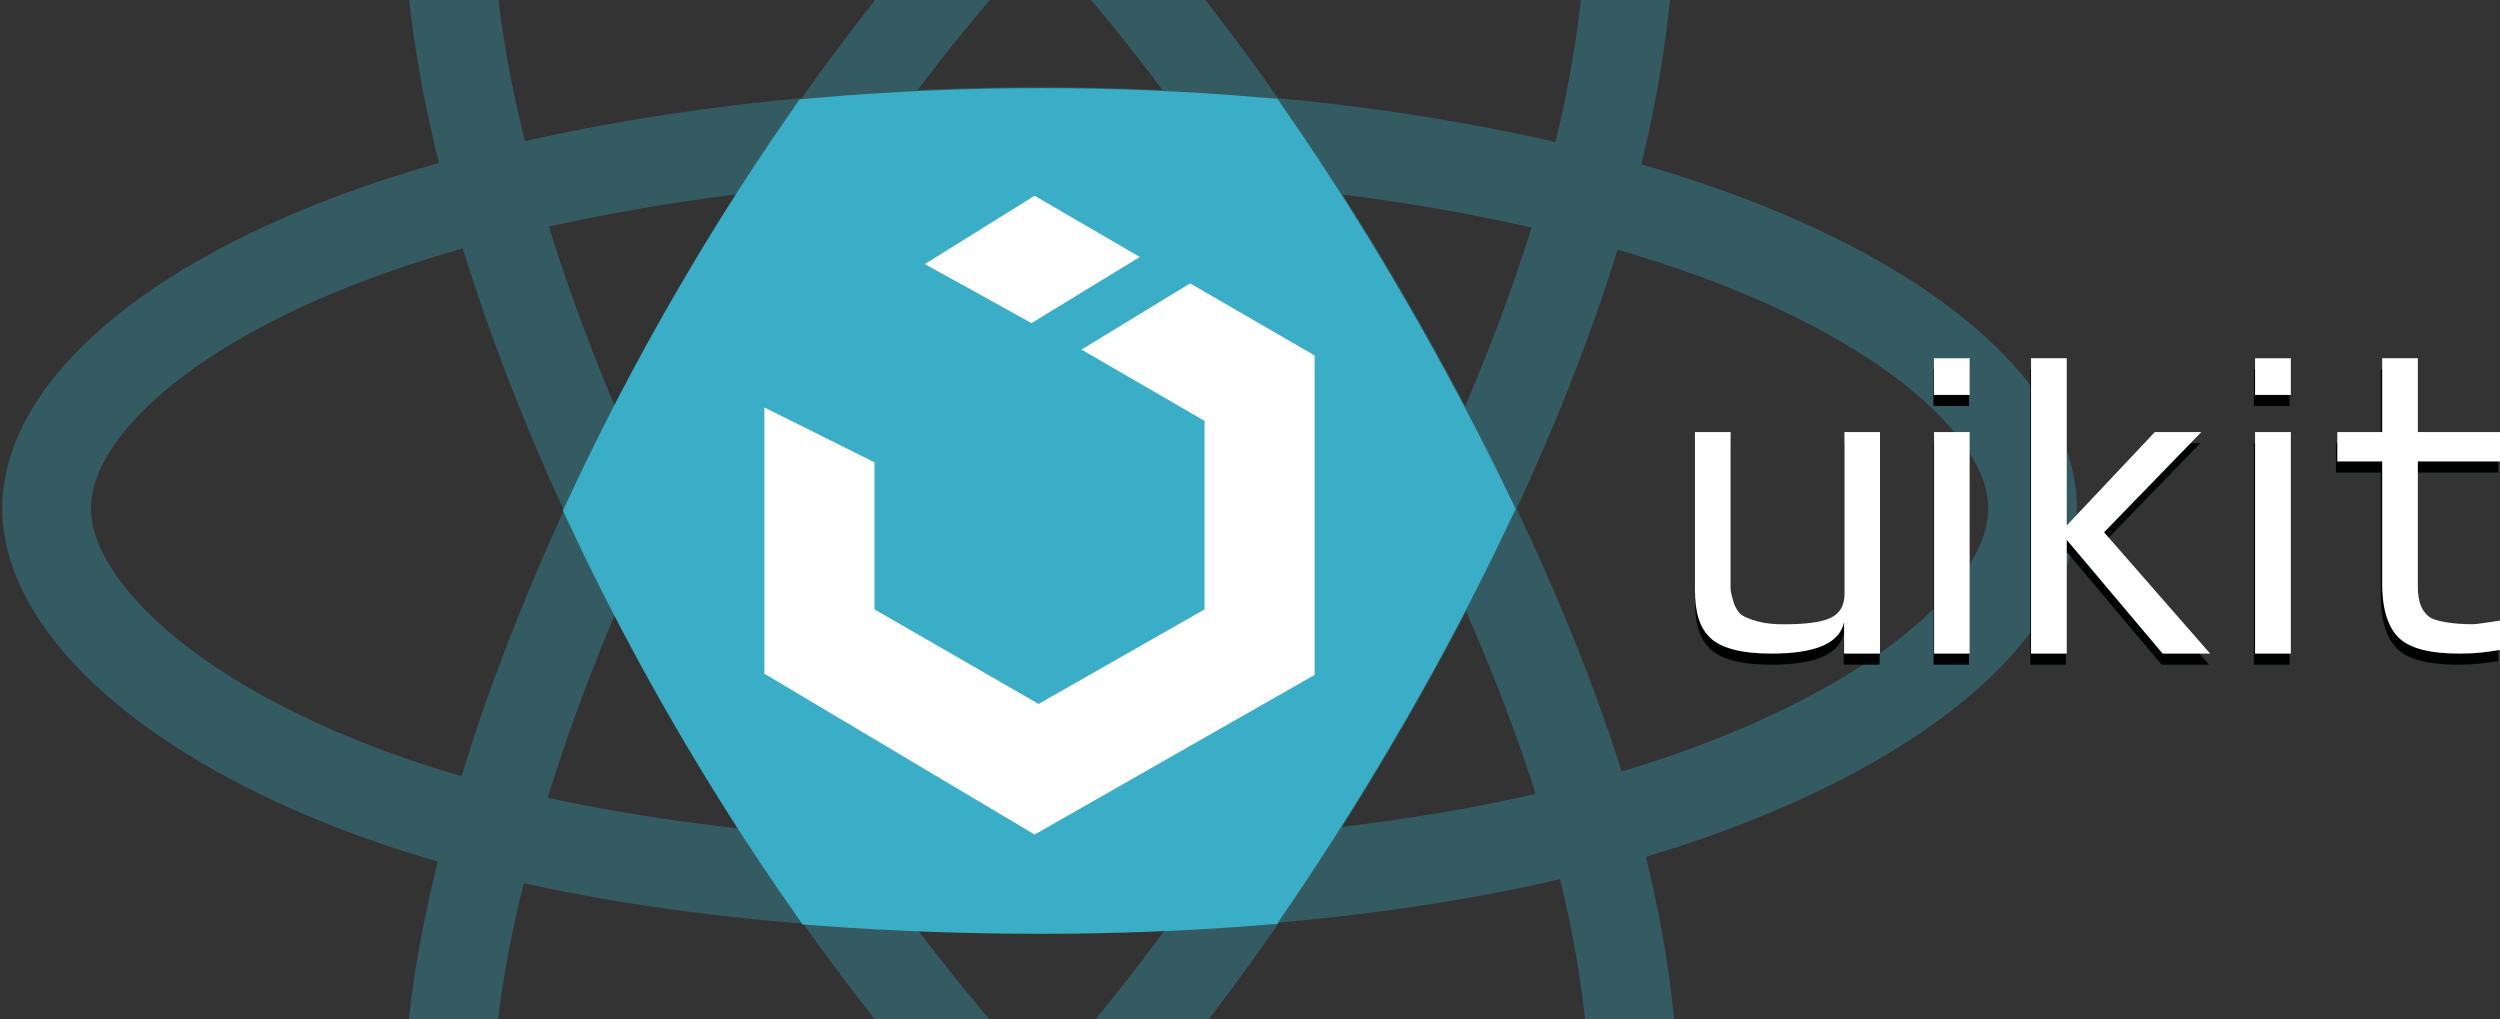 <?xml version="1.0" encoding="UTF-8" standalone="no"?>
<svg width="677px" height="276px" viewBox="0 0 677 276" version="1.1" xmlns="http://www.w3.org/2000/svg" xmlns:xlink="http://www.w3.org/1999/xlink" xmlns:sketch="http://www.bohemiancoding.com/sketch/ns">
    <rect x="0" y="0" width="677" height="276" fill="#333333" stroke="none"/>
    <!-- Generator: Sketch 3.3.2 (12043) - http://www.bohemiancoding.com/sketch -->
    <title>logo-horizontal</title>
    <desc>Created with Sketch.</desc>
    <defs></defs>
    <g id="Page-1" stroke="none" stroke-width="1" fill="none" fill-rule="evenodd" sketch:type="MSPage">
        <g id="master" sketch:type="MSLayerGroup" transform="translate(-102, -1217)">
            <g id="canvas-large-copy" transform="translate(0, 937)" sketch:type="MSShapeGroup">
                <g id="logo-horizontal" transform="translate(84, 118)">
                    <g id="logo-copy">
                        <g id="fill-version" transform="translate(30, 62)">
                            <g id="react" stroke="#39AEC6" stroke-width="24" opacity="0.328">
                                <path d="M419.031,323.638 C426.429,321.704 433.546,319.609 440.347,317.356 C501.389,297.131 538.43,265.619 538.43,237.628 C538.43,210.768 503.48,181.104 446.636,161.535 C437.582,158.418 427.962,155.544 417.849,152.933 L417.849,152.933 C420.059,145.002 421.948,137.256 423.498,129.733 C436.473,66.751 427.679,18.92 403.431,4.937 C380.163,-8.481 337.006,6.976 291.656,46.442 C284.428,52.732 277.127,59.635 269.808,67.097 C264.035,61.217 258.262,55.705 252.513,50.601 C204.428,7.905 158.597,-8.363 134.373,5.661 C111.127,19.118 102.965,64.228 114.509,123.227 C116.359,132.68 118.708,142.507 121.537,152.63 C110.395,155.453 99.859,158.59 90.043,162.012 C33.998,181.552 0.628,210.986 0.628,237.628 C0.628,265.084 36.193,297.005 95.239,317.187 C103.437,319.989 112.11,322.53 121.195,324.815 C118.228,335.452 115.795,345.742 113.926,355.586 C102.854,413.898 111.681,457.509 134.76,470.819 C158.545,484.535 203.964,469.674 250.945,428.606 C257.473,422.9 264.013,416.65 270.536,409.916 C278.274,417.805 285.98,425.057 293.58,431.597 C338.57,470.312 380.762,484.444 403.819,471.096 C427.581,457.34 437.389,410.569 425.272,349.356 C423.625,341.036 421.533,332.446 419.031,323.638 Z M327.455,138.058 C360.154,140.843 390.766,145.941 417.849,152.933 L417.849,152.933 C410.407,179.648 399.337,208.45 385.408,237.805 C377.215,220.905 368.096,203.806 358.236,186.774 C348.413,169.807 338.093,153.477 327.455,138.058 Z M153.938,238.209 C139.853,268.202 128.778,297.637 121.195,324.815 C148.384,331.655 179.255,336.203 212.072,338.6 C201.248,323.091 190.754,306.64 180.821,289.482 C170.909,272.361 161.926,255.179 153.938,238.209 Z M419.031,323.638 C391.779,330.761 360.725,335.701 327.687,338.35 C309.273,365.472 289.977,389.846 270.536,409.916 C250.851,389.847 230.958,365.658 212.072,338.6 C230.703,339.96 249.961,340.628 269.529,340.628 C289.336,340.628 308.835,339.862 327.687,338.35 C338.234,322.815 348.492,306.379 358.322,289.334 C368.219,272.172 377.298,254.895 385.408,237.805 C399.811,267.515 411.353,296.608 419.031,323.638 Z M121.537,152.63 C148.579,145.778 179.187,140.775 211.725,138.034 C230.485,111.075 250.207,87.082 269.808,67.097 C289.349,87.004 308.885,111.143 327.455,138.058 C308.74,136.464 289.342,135.628 269.529,135.628 C249.83,135.628 230.458,136.456 211.725,138.034 C201.014,153.427 190.617,169.788 180.736,186.922 C170.893,203.99 161.931,221.19 153.938,238.209 C139.98,208.554 129.06,179.544 121.537,152.63 Z" id="Electrons"></path>
                            </g>
                            <path d="M270,135.871 C249.949,135.871 230.237,136.729 211.193,138.362 C200.643,153.564 190.4,169.704 180.659,186.595 C170.743,203.789 161.722,221.115 153.685,238.257 C161.682,255.254 170.678,272.462 180.606,289.61 C190.553,306.793 201.063,323.267 211.904,338.795 C230.733,340.188 250.208,340.871 270,340.871 C289.461,340.871 308.624,340.131 327.169,338.672 C337.872,322.946 348.278,306.289 358.245,289.007 C368.07,271.971 377.088,254.82 385.153,237.852 C376.97,220.979 367.865,203.907 358.021,186.902 C348.211,169.957 337.904,153.647 327.281,138.246 C308.766,136.688 289.585,135.871 270,135.871 Z" id="Hex" stroke="#39AEC6" stroke-width="24" fill="#39AEC6"></path>
                            <g id="uikit" transform="translate(195, 153)" fill="#FFFFFF">
                                <path d="M101.655,16.591 L73.171,0 L43.446,18.507 L72.327,34.5 L101.655,16.591 L101.655,16.591 Z M85.861,41.669 L119.2,60.986 L119.2,112.014 L74.239,137.628 L29.8,112.014 L29.8,72.187 L0,57.351 L0,129.439 L73.171,173 L149,129.762 L149,43.262 L115.276,23.735 L85.861,41.669 Z"></path>
                            </g>
                        </g>
                    </g>
                    <g id="text" transform="translate(477, 259)">
                        <g id="Group" transform="translate(0, 3)" fill="#010202">
                            <path d="M217.536,27.96 L217.536,20 L195.332,20 L195.332,0 L185.704,0 L185.704,20 L173.572,20 L173.572,27.96 L185.704,27.96 L185.704,61.258 C185.704,68.538 187.581,73.478 190.589,76.078 C193.576,78.678 198.883,79.998 206.472,79.998 C210.895,79.998 213.537,79.658 217.534,78.998 L217.534,71.058 C212.869,71.718 211.438,72.036 210.106,72.036 C205.019,72.036 199.872,71.318 198.196,69.878 C196.521,68.436 195.33,66.176 195.33,61.878 L195.33,27.958 L217.536,27.958 L217.536,27.96 Z M151.349,80 L161.015,80 L161.015,20 L151.349,20 L151.349,80 L151.349,80 Z M151.349,9.94 L161.015,9.94 L161.015,0.02 L151.349,0.02 L151.349,9.94 L151.349,9.94 Z M136.833,20 L124.26,20 L100.46,45.3 L100.46,0 L90.811,0 L90.811,80 L100.46,80 L100.46,49.2 L126.375,80 L139.215,80 L110.55,47.14 L136.833,20 L136.833,20 Z M64.613,80 L74.221,80 L74.221,20 L64.613,20 L64.613,80 L64.613,80 Z M64.572,9.94 L74.221,9.94 L74.221,0.02 L64.572,0.02 L64.572,9.94 L64.572,9.94 Z M40.391,64 C40.391,67.06 39.079,69.16 36.656,70.32 C34.234,71.48 30.157,72.06 23.899,72.06 C21.053,72.06 18.691,71.78 16.814,71.24 C14.937,70.72 12.717,69.92 11.929,68.9 C11.142,67.858 10.617,66.84 10.375,65.858 C10.113,64.858 9.628,63.62 9.628,62.14 L9.628,20 L-2.84217094e-14,20 L-2.84217094e-14,62.76 C-2.84217094e-14,68.54 1.11,72.86 4.118,75.72 C7.125,78.56 12.636,80 20.629,80 C32.74,80 39.119,77.14 40.29,71.44 L40.29,80 L49.999,80 L49.999,20 L40.391,20 L40.391,64 L40.391,64 Z" id="Shape"></path>
                        </g>
                        <path d="M218,27.96 L218,20 L195.749,20 L195.749,0 L186.1,0 L186.1,20 L173.943,20 L173.943,27.96 L186.1,27.96 L186.1,61.258 C186.1,68.538 187.981,73.478 190.995,76.078 C193.989,78.678 199.307,79.998 206.913,79.998 C211.345,79.998 213.993,79.658 217.998,78.998 L217.998,71.058 C213.323,71.718 211.889,72.036 210.554,72.036 C205.456,72.036 200.298,71.318 198.619,69.878 C196.94,68.436 195.747,66.176 195.747,61.878 L195.747,27.958 L218,27.958 L218,27.96 Z M151.672,80 L161.359,80 L161.359,20 L151.672,20 L151.672,80 L151.672,80 Z M151.672,9.94 L161.359,9.94 L161.359,0.02 L151.672,0.02 L151.672,9.94 L151.672,9.94 Z M137.125,20 L124.525,20 L100.674,45.3 L100.674,0 L91.005,0 L91.005,80 L100.674,80 L100.674,49.2 L126.645,80 L139.512,80 L110.786,47.14 L137.125,20 L137.125,20 Z M64.751,80 L74.379,80 L74.379,20 L64.751,20 L64.751,80 L64.751,80 Z M64.71,9.94 L74.379,9.94 L74.379,0.02 L64.71,0.02 L64.71,9.94 L64.71,9.94 Z M40.477,64 C40.477,67.06 39.162,69.16 36.735,70.32 C34.307,71.48 30.221,72.06 23.95,72.06 C21.098,72.06 18.731,71.78 16.85,71.24 C14.969,70.72 12.744,69.92 11.955,68.9 C11.166,67.858 10.64,66.84 10.397,65.858 C10.134,64.858 9.649,63.62 9.649,62.14 L9.649,20 L-2.84217094e-14,20 L-2.84217094e-14,62.76 C-2.84217094e-14,68.54 1.113,72.86 4.127,75.72 C7.141,78.56 12.663,80 20.673,80 C32.81,80 39.202,77.14 40.376,71.44 L40.376,80 L50.105,80 L50.105,20 L40.477,20 L40.477,64 L40.477,64 Z" id="Shape" fill="#FFFFFF"></path>
                    </g>
                </g>
            </g>
        </g>
    </g>
</svg>